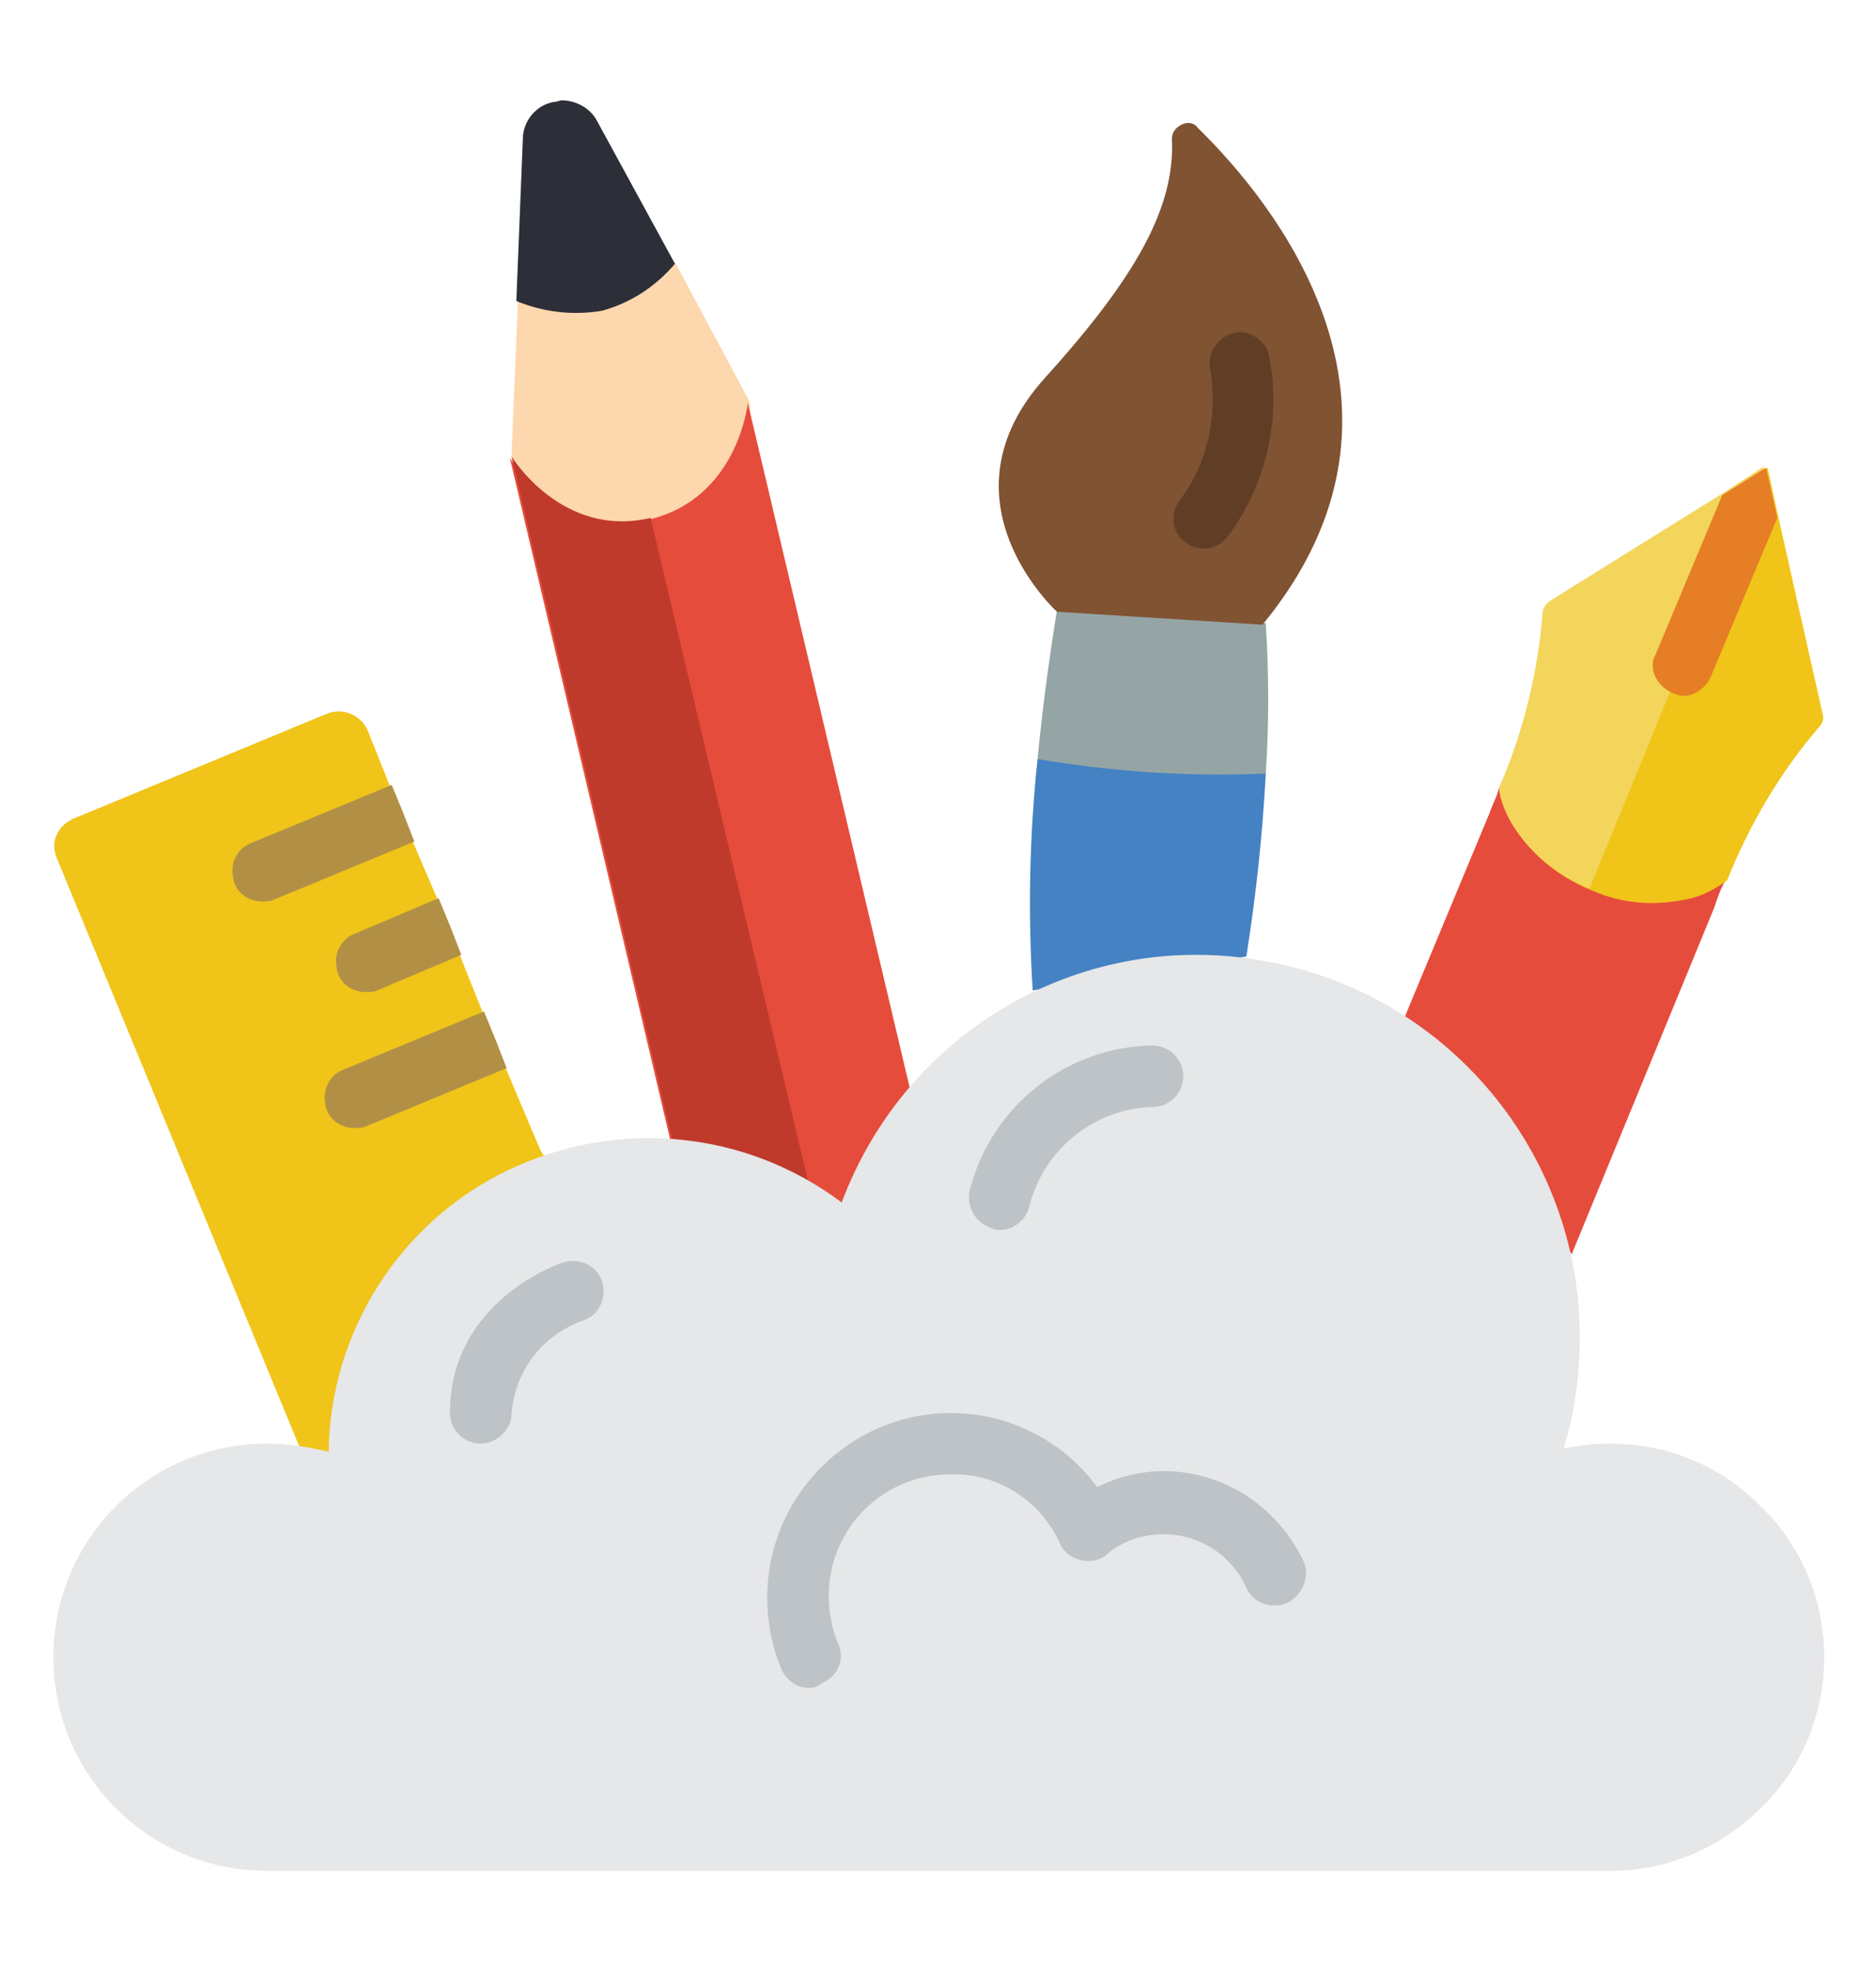 <?xml version="1.0" encoding="utf-8"?>
<!-- Generator: Adobe Illustrator 24.2.0, SVG Export Plug-In . SVG Version: 6.00 Build 0)  -->
<svg version="1.1" id="Layer_1" xmlns="http://www.w3.org/2000/svg" xmlns:xlink="http://www.w3.org/1999/xlink" x="0px" y="0px"
	 viewBox="0 0 115.9 121.8" style="enable-background:new 0 0 115.9 121.8;" xml:space="preserve">
<style type="text/css">
	.st0{fill:#E64C3C;}
	.st1{fill:#4482C3;}
	.st2{fill:#FDD7AD;}
	.st3{fill:#C03A2B;}
	.st4{fill:#F0C419;}
	.st5{fill:#B19046;}
	.st6{fill:#E6E7E8;}
	.st7{fill:#2C2F38;}
	.st8{fill:#95A5A5;}
	.st9{fill:#805333;}
	.st10{fill:#603E26;}
	.st11{fill:#BDC3C7;}
	.st12{fill:#F3D55B;}
	.st13{fill:#E57E25;}
</style>
<g id="Page-1">
	<g id="_x30_35---Creative-Thinking">
		<path id="Shape" class="st0" d="M106.6,54.4c-0.3,0.5-0.5,1.1-0.7,1.7l-8.8,21.4L86.8,62.8L92,50.3c0.2-0.6,0.5-1.1,0.6-1.6
			L106.6,54.4z"/>
		<path id="Shape_1_" class="st1" d="M78.2,47.8c-0.2,3.8-0.6,7.5-1.2,11.3l-13.2,2.1c-0.3-4.8-0.2-9.6,0.3-14.3v0L78.2,47.8z"/>
		<path id="Shape_2_" class="st2" d="M46.3,24.8c0,0,1.7,14.7-3.8,16S31.6,28.2,31.6,28.2l0.4-9.7c1.6,0.6,1.7-5.9,3.5-6.3
			c1.8-0.4,5.1,5.2,6.2,4L46.3,24.8z"/>
		<path id="Shape_3_" class="st0" d="M56.2,67.2l-3.9,12.6l-1.1-0.9l-9.8-8.5l-9.9-42.1c0,0,3.1,5.1,8.6,3.8
			c5.5-1.3,6.1-7.2,6.1-7.2L56.2,67.2z"/>
		<path id="Shape_4_" class="st3" d="M51.3,78.8l-9.8-8.5l-9.9-42.1c0,0,3.1,5.1,8.6,3.8L51.3,78.8z"/>
		<path id="Shape_5_" class="st4" d="M33.6,71.4l-0.2,23.5l-14.9-5.5L3.5,53c-0.2-0.5-0.2-1,0-1.4c0.2-0.5,0.6-0.8,1-1l15.7-6.5
			c1-0.4,2.1,0.1,2.5,1l1.4,3.5l0.7,1.7l0.7,1.7l1.5,3.5l0.7,1.7l0.7,1.8l1.4,3.5l0.7,1.7l0.7,1.7l2.2,5.2L33.6,71.4z"/>
		<path id="Shape_6_" class="st5" d="M25.6,52l-8.7,3.6c-0.2,0.1-0.5,0.1-0.7,0.1c-0.9,0-1.7-0.6-1.8-1.5c-0.2-0.9,0.3-1.8,1.1-2.1
			l8.7-3.6l0.7,1.7L25.6,52z"/>
		<path id="Shape_7_" class="st5" d="M28.5,59l-5.2,2.2c-0.2,0.1-0.5,0.1-0.7,0.1c-0.9,0-1.7-0.6-1.8-1.5c-0.2-0.9,0.3-1.8,1.1-2.1
			l5.2-2.2l0.7,1.7L28.5,59z"/>
		<path id="Shape_8_" class="st5" d="M31.3,66l-8.7,3.6c-0.2,0.1-0.5,0.1-0.7,0.1c-0.9,0-1.7-0.6-1.8-1.5c-0.2-0.9,0.3-1.8,1.1-2.1
			l8.7-3.6l0.7,1.7L31.3,66z"/>
		<path id="Shape_9_" class="st6" d="M112.7,102.4c0,3.5-1.4,6.9-3.9,9.3c-2.5,2.5-5.8,3.9-9.3,3.9h-83c-7.3,0-13.2-5.9-13.2-13.2
			s5.9-13.2,13.2-13.2c1.3,0,2.5,0.2,3.8,0.5c0.1-7.4,4.4-14.2,11.1-17.4s14.6-2.5,20.6,2C56,63.6,67,57.3,78.2,59.4
			c11.2,2,19.4,11.8,19.4,23.2c0,2.3-0.3,4.7-1,6.9c1-0.2,1.9-0.3,2.9-0.3c3.5,0,6.9,1.4,9.3,3.9C111.3,95.5,112.7,98.9,112.7,102.4
			z"/>
		<path id="Shape_10_" class="st7" d="M41.7,16.3c-1.2,1.4-2.7,2.4-4.5,2.9c-1.8,0.3-3.6,0.1-5.3-0.6l0.4-10c0-1.1,0.8-2.1,1.9-2.3
			c0.2,0,0.4-0.1,0.5-0.1c0.9,0,1.8,0.5,2.2,1.3L41.7,16.3z"/>
		<path id="Shape_11_" class="st8" d="M78.2,47.8c-4.7,0.2-9.4-0.1-14.1-0.9c0.3-3.1,0.7-6.1,1.2-9.2c4.2,0.3,8.5,0.5,12.9,0.8
			C78.4,41.7,78.4,44.8,78.2,47.8z"/>
		<path id="Shape_12_" class="st9" d="M65.3,37.8c0,0-7.6-6.9-0.7-14.5c5.7-6.3,8-10.6,7.8-14.7c0-0.4,0.2-0.7,0.6-0.9
			c0.4-0.2,0.8-0.1,1,0.2c4.6,4.5,15.1,17.2,4,30.7"/>
		<path id="Shape_13_" class="st10" d="M74.4,33.9c-0.7,0-1.4-0.4-1.7-1c-0.3-0.6-0.3-1.4,0.2-2c1.7-2.3,2.3-5.1,1.9-7.9
			c-0.2-0.7,0-1.4,0.5-1.9s1.2-0.7,1.8-0.5s1.2,0.7,1.3,1.4c0.8,3.9-0.2,7.9-2.5,11.1C75.5,33.6,75,33.9,74.4,33.9z"/>
		<path id="Shape_14_" class="st11" d="M50,104.3c-0.8,0-1.4-0.5-1.7-1.1c-0.6-1.4-0.9-3-0.9-4.5c0-5.3,3.7-9.9,8.8-11.1
			c5.2-1.2,10.5,1.4,12.7,6.2c0.4,0.9,0,2.1-0.9,2.5c-0.9,0.4-2.1,0-2.5-0.9c-1.2-2.7-3.9-4.4-6.8-4.3c-4.2,0-7.5,3.4-7.5,7.5
			c0,1,0.2,2.1,0.6,3c0.2,0.5,0.2,1,0,1.4c-0.2,0.5-0.6,0.8-1,1C50.5,104.2,50.3,104.3,50,104.3z"/>
		<path id="Shape_15_" class="st11" d="M78.7,99.2c-0.7,0-1.4-0.4-1.7-1.1c-0.9-2-2.9-3.3-5.1-3.3c-1.3,0-2.5,0.4-3.5,1.2
			c-0.8,0.6-2,0.5-2.7-0.3c-0.6-0.8-0.5-2,0.3-2.7c1.7-1.3,3.7-2.1,5.9-2.1c3.7,0,7,2.2,8.6,5.5c0.3,0.6,0.2,1.3-0.1,1.8
			C80,98.9,79.4,99.2,78.7,99.2z"/>
		<path id="Shape_16_" class="st11" d="M29.7,89.2c-1,0-1.9-0.8-1.9-1.9c0-6.9,6.7-9.2,7-9.3c1-0.3,2.1,0.2,2.4,1.2
			c0.3,1-0.2,2.1-1.2,2.4c-2.5,0.9-4.2,3.1-4.4,5.8C31.6,88.3,30.7,89.2,29.7,89.2z"/>
		<path id="Shape_17_" class="st11" d="M61.8,76c-0.2,0-0.3,0-0.5-0.1c-1-0.3-1.6-1.3-1.4-2.3c1.3-5.2,5.9-8.9,11.3-9
			c1,0,1.9,0.8,1.9,1.9c0,1-0.8,1.9-1.9,1.9c-3.6,0.1-6.7,2.6-7.6,6.1C63.4,75.4,62.6,76,61.8,76z"/>
		<path id="Shape_18_" class="st4" d="M112.6,44.1c0.1,0.3,0,0.6-0.2,0.8c-2.4,2.8-4.3,6-5.7,9.5c-0.7,0.5-1.4,0.9-2.2,1.1
			c-2.1,0.5-4.2,0.4-6.2-0.5c0,0,0,0,0,0c-2-0.8-3.7-2.2-4.8-4c-0.4-0.7-0.7-1.4-0.8-2.2c1.5-3.4,2.4-7.1,2.7-10.8
			c0-0.3,0.2-0.6,0.5-0.8l10.6-6.6l2.7-1.7l0.7,3.2L112.6,44.1z"/>
		<path id="Shape_19_" class="st12" d="M109,28.8l-5.8,13.9h0l-5,12.2c0,0,0,0,0,0c-2-0.8-3.7-2.2-4.8-4c-0.4-0.7-0.7-1.4-0.8-2.2
			c1.5-3.4,2.4-7.1,2.7-10.8c0-0.3,0.2-0.6,0.5-0.8l10.6-6.6L109,28.8z"/>
		<path id="Shape_20_" class="st13" d="M109.8,32l-4.1,9.8c-0.3,0.7-1,1.2-1.7,1.2c-0.2,0-0.5-0.1-0.7-0.2h0c-0.7-0.3-1.2-1-1.2-1.7
			c0-0.3,0.1-0.5,0.2-0.7l4.1-9.8l2.7-1.7L109.8,32z"/>
	</g>
</g>
</svg>
